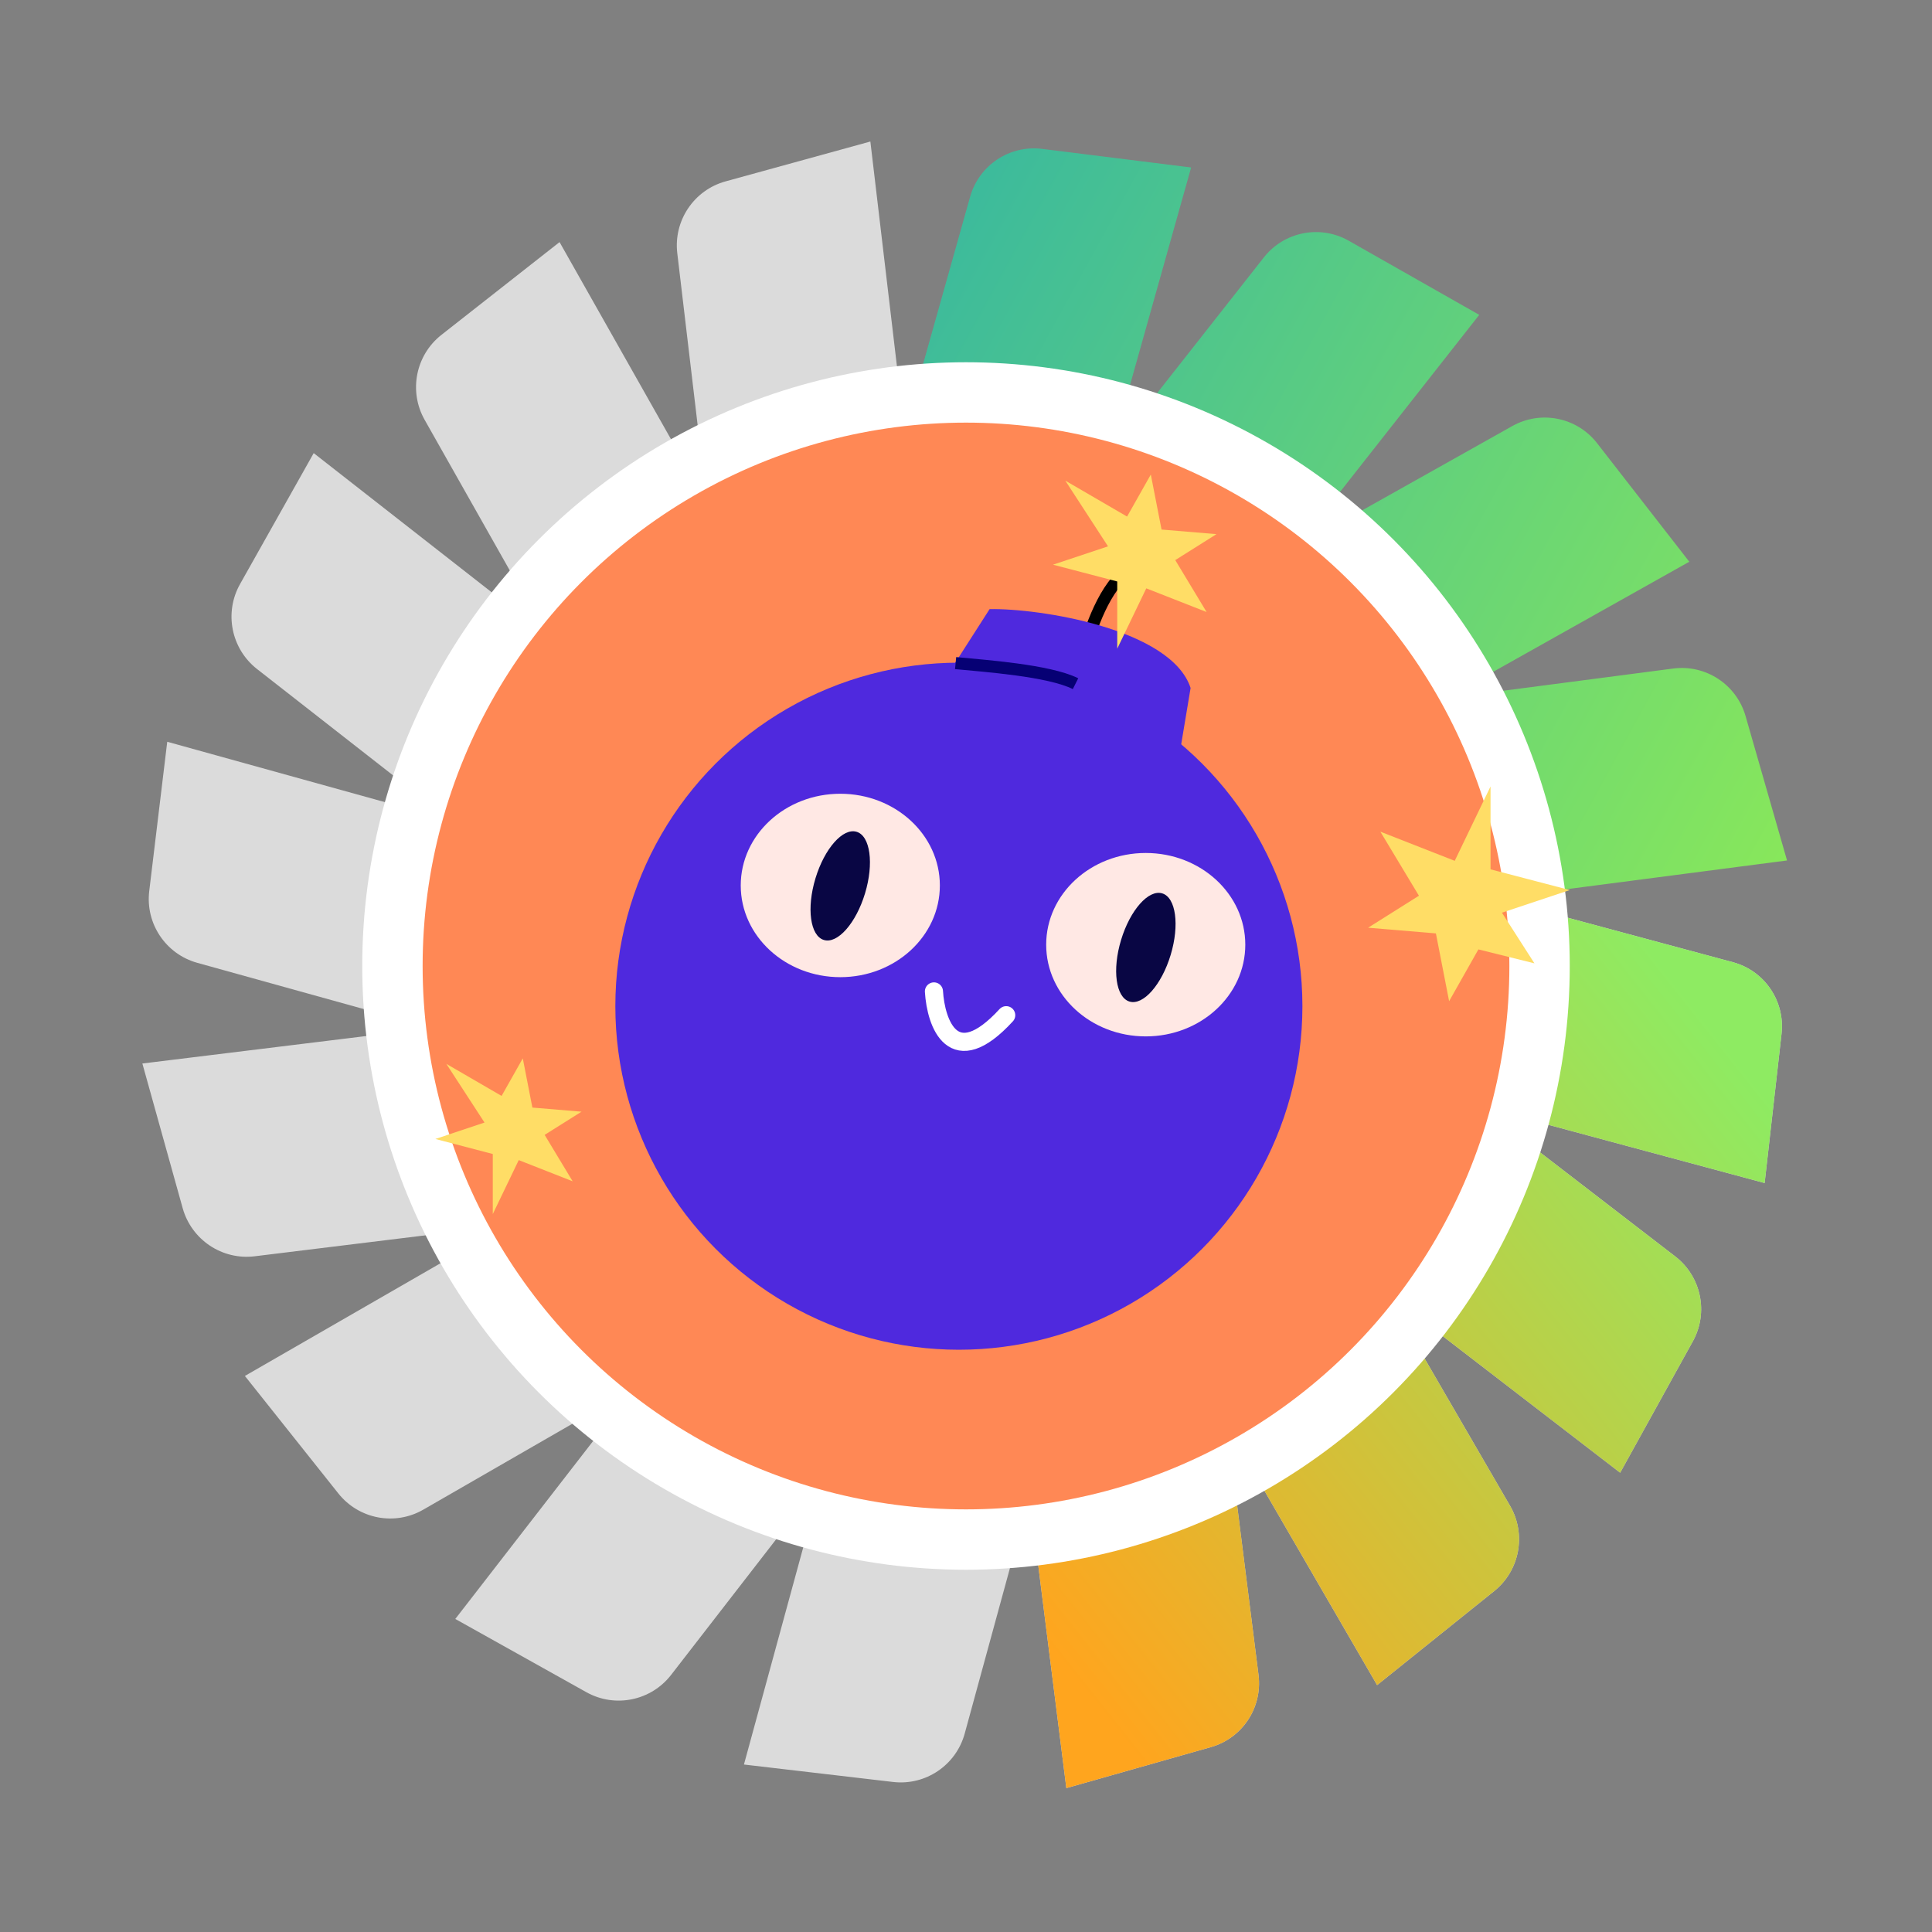 <svg width="32" height="32" viewBox="0 0 32 32" fill="none" xmlns="http://www.w3.org/2000/svg">
<rect x="0" y="0" width="32" height="32" fill="#808080" stroke="none"/>
<path d="M28.702 15.937C29.227 16.078 29.569 16.582 29.508 17.123L29.228 19.595L25.225 18.517C24.701 18.376 24.358 17.872 24.419 17.331L24.699 14.859L28.702 15.937Z" fill="#DBDBDB"/>
<path d="M28.702 15.937C29.227 16.078 29.569 16.582 29.508 17.123L29.228 19.595L25.225 18.517C24.701 18.376 24.358 17.872 24.419 17.331L24.699 14.859L28.702 15.937Z" fill="url(#paint0_linear_2439_3733)"/>
<path d="M27.748 20.811C28.178 21.143 28.302 21.74 28.039 22.216L26.835 24.393L23.55 21.864C23.119 21.532 22.995 20.936 23.258 20.46L24.463 18.282L27.748 20.811Z" fill="#DBDBDB"/>
<path d="M27.748 20.811C28.178 21.143 28.302 21.74 28.039 22.216L26.835 24.393L23.55 21.864C23.119 21.532 22.995 20.936 23.258 20.46L24.463 18.282L27.748 20.811Z" fill="url(#paint1_linear_2439_3733)"/>
<path d="M25.012 24.942C25.284 25.413 25.173 26.012 24.749 26.353L22.809 27.911L20.729 24.323C20.456 23.853 20.568 23.254 20.991 22.913L22.931 21.355L25.012 24.942Z" fill="#DBDBDB"/>
<path d="M25.012 24.942C25.284 25.413 25.173 26.012 24.749 26.353L22.809 27.911L20.729 24.323C20.456 23.853 20.568 23.254 20.991 22.913L22.931 21.355L25.012 24.942Z" fill="url(#paint2_linear_2439_3733)"/>
<path d="M20.845 27.742C20.913 28.282 20.578 28.79 20.055 28.938L17.662 29.617L17.143 25.502C17.075 24.962 17.411 24.453 17.933 24.305L20.326 23.626L20.845 27.742Z" fill="#DBDBDB"/>
<path d="M20.845 27.742C20.913 28.282 20.578 28.79 20.055 28.938L17.662 29.617L17.143 25.502C17.075 24.962 17.411 24.453 17.933 24.305L20.326 23.626L20.845 27.742Z" fill="url(#paint3_linear_2439_3733)"/>
<path d="M15.979 28.712C15.836 29.237 15.331 29.578 14.792 29.515L12.322 29.226L13.415 25.224C13.559 24.7 14.064 24.358 14.603 24.421L17.073 24.71L15.979 28.712Z" fill="#DBDBDB"/>
<path d="M11.116 27.741C10.783 28.171 10.186 28.293 9.712 28.028L7.541 26.815L10.081 23.536C10.414 23.106 11.011 22.984 11.485 23.249L13.656 24.462L11.116 27.741Z" fill="#DBDBDB"/>
<path d="M7.012 25.004C6.541 25.276 5.943 25.162 5.604 24.736L4.056 22.79L7.649 20.72C8.12 20.449 8.718 20.562 9.057 20.988L10.605 22.934L7.012 25.004Z" fill="#DBDBDB"/>
<path d="M4.218 20.808C3.679 20.874 3.173 20.535 3.026 20.012L2.358 17.615L6.473 17.11C7.012 17.044 7.519 17.382 7.665 17.906L8.333 20.303L4.218 20.808Z" fill="#DBDBDB"/>
<path d="M27.714 11.073C28.253 11.003 28.762 11.338 28.912 11.86L29.599 14.252L25.488 14.788C24.949 14.859 24.44 14.524 24.29 14.002L23.603 11.61L27.714 11.073Z" fill="url(#paint4_linear_2439_3733)"/>
<path d="M16.068 3.26C16.215 2.736 16.722 2.399 17.261 2.466L19.729 2.774L18.607 6.767C18.459 7.291 17.952 7.628 17.413 7.561L14.945 7.253L16.068 3.26Z" fill="url(#paint5_linear_2439_3733)"/>
<path d="M20.933 4.264C21.269 3.836 21.866 3.719 22.339 3.987L24.501 5.215L21.937 8.476C21.601 8.904 21.003 9.021 20.531 8.753L18.369 7.524L20.933 4.264Z" fill="url(#paint6_linear_2439_3733)"/>
<path d="M25.048 7.057C25.522 6.791 26.119 6.911 26.453 7.341L27.98 9.304L24.364 11.334C23.89 11.6 23.293 11.479 22.959 11.05L21.432 9.087L25.048 7.057Z" fill="url(#paint7_linear_2439_3733)"/>
<path d="M3.269 15.948C2.745 15.803 2.406 15.297 2.472 14.757L2.77 12.286L6.765 13.394C7.288 13.54 7.627 14.046 7.562 14.586L7.263 17.057L3.269 15.948Z" fill="#DBDBDB"/>
<path d="M4.257 11.081C3.829 10.746 3.709 10.148 3.976 9.674L5.196 7.505L8.462 10.059C8.891 10.393 9.01 10.991 8.743 11.465L7.523 13.634L4.257 11.081Z" fill="#DBDBDB"/>
<path d="M7.033 6.953C6.766 6.48 6.884 5.882 7.312 5.546L9.268 4.01L11.309 7.62C11.576 8.094 11.458 8.692 11.03 9.027L9.074 10.564L7.033 6.953Z" fill="#DBDBDB"/>
<path d="M11.218 4.194C11.154 3.654 11.494 3.148 12.018 3.004L14.416 2.344L14.903 6.463C14.967 7.003 14.627 7.509 14.104 7.654L11.706 8.314L11.218 4.194Z" fill="#DBDBDB"/>
<circle cx="16" cy="16" r="9.5" fill="#FF8855" stroke="white"/>
<path d="M17.977 10.744C18.073 10.357 18.371 9.548 18.789 9.409" stroke="black" stroke-width="0.2"/>
<circle cx="15.882" cy="16.666" r="5.69" fill="#4F29DE"/>
<path d="M15.469 16.421C15.501 16.951 15.787 17.773 16.666 16.815" stroke="white" stroke-width="0.3" stroke-linecap="round"/>
<path d="M7.393 17.621L8.308 18.152L8.659 17.53L8.818 18.345L9.632 18.413L9.021 18.797L9.485 19.566L8.592 19.215L8.162 20.109V19.114L7.211 18.865L8.025 18.593L7.393 17.621Z" fill="#FFDD66"/>
<ellipse cx="13.918" cy="14.666" rx="1.649" ry="1.519" fill="#FFE8E4"/>
<ellipse cx="13.917" cy="14.673" rx="0.429" ry="0.936" transform="rotate(16.833 13.917 14.673)" fill="#090644"/>
<path d="M16.391 10.089L15.797 11.016L19.555 12.384L19.72 11.395C19.399 10.415 17.215 10.073 16.391 10.089Z" fill="#4F29DE"/>
<ellipse cx="18.977" cy="15.647" rx="1.649" ry="1.519" fill="#FFE8E4"/>
<path d="M17.645 7.961L18.668 8.556L19.061 7.86L19.239 8.771L20.149 8.847L19.466 9.277L19.985 10.137L18.986 9.745L18.505 10.744V9.631L17.441 9.353L18.352 9.049L17.645 7.961Z" fill="#FFDD66"/>
<path d="M25.415 15.956L24.487 15.725L24.002 16.583L23.783 15.46L22.66 15.366L23.502 14.836L22.863 13.775L24.095 14.258L24.688 13.026V14.399L26 14.742L24.877 15.117L25.415 15.956Z" fill="#FFDD66"/>
<path d="M15.828 10.983C16.3 11.029 17.373 11.103 17.814 11.324" stroke="#060074" stroke-width="0.2"/>
<ellipse cx="18.979" cy="15.693" rx="0.429" ry="0.936" transform="rotate(16.833 18.979 15.693)" fill="#090644"/>
<defs>
<linearGradient id="paint0_linear_2439_3733" x1="27.392" y1="15.787" x2="15.636" y2="25.104" gradientUnits="userSpaceOnUse">
<stop stop-color="#8EEB62"/>
<stop offset="1" stop-color="#FFA51E"/>
</linearGradient>
<linearGradient id="paint1_linear_2439_3733" x1="27.392" y1="15.787" x2="15.636" y2="25.104" gradientUnits="userSpaceOnUse">
<stop stop-color="#8EEB62"/>
<stop offset="1" stop-color="#FFA51E"/>
</linearGradient>
<linearGradient id="paint2_linear_2439_3733" x1="27.392" y1="15.787" x2="15.636" y2="25.104" gradientUnits="userSpaceOnUse">
<stop stop-color="#8EEB62"/>
<stop offset="1" stop-color="#FFA51E"/>
</linearGradient>
<linearGradient id="paint3_linear_2439_3733" x1="27.392" y1="15.787" x2="15.636" y2="25.104" gradientUnits="userSpaceOnUse">
<stop stop-color="#8EEB62"/>
<stop offset="1" stop-color="#FFA51E"/>
</linearGradient>
<linearGradient id="paint4_linear_2439_3733" x1="10.322" y1="3.492" x2="29.676" y2="14.111" gradientUnits="userSpaceOnUse">
<stop stop-color="#27AEAE"/>
<stop offset="1" stop-color="#88E75B"/>
</linearGradient>
<linearGradient id="paint5_linear_2439_3733" x1="10.322" y1="3.492" x2="29.676" y2="14.111" gradientUnits="userSpaceOnUse">
<stop stop-color="#27AEAE"/>
<stop offset="1" stop-color="#88E75B"/>
</linearGradient>
<linearGradient id="paint6_linear_2439_3733" x1="10.322" y1="3.492" x2="29.676" y2="14.111" gradientUnits="userSpaceOnUse">
<stop stop-color="#27AEAE"/>
<stop offset="1" stop-color="#88E75B"/>
</linearGradient>
<linearGradient id="paint7_linear_2439_3733" x1="10.322" y1="3.492" x2="29.676" y2="14.111" gradientUnits="userSpaceOnUse">
<stop stop-color="#27AEAE"/>
<stop offset="1" stop-color="#88E75B"/>
</linearGradient>
</defs>
</svg>

